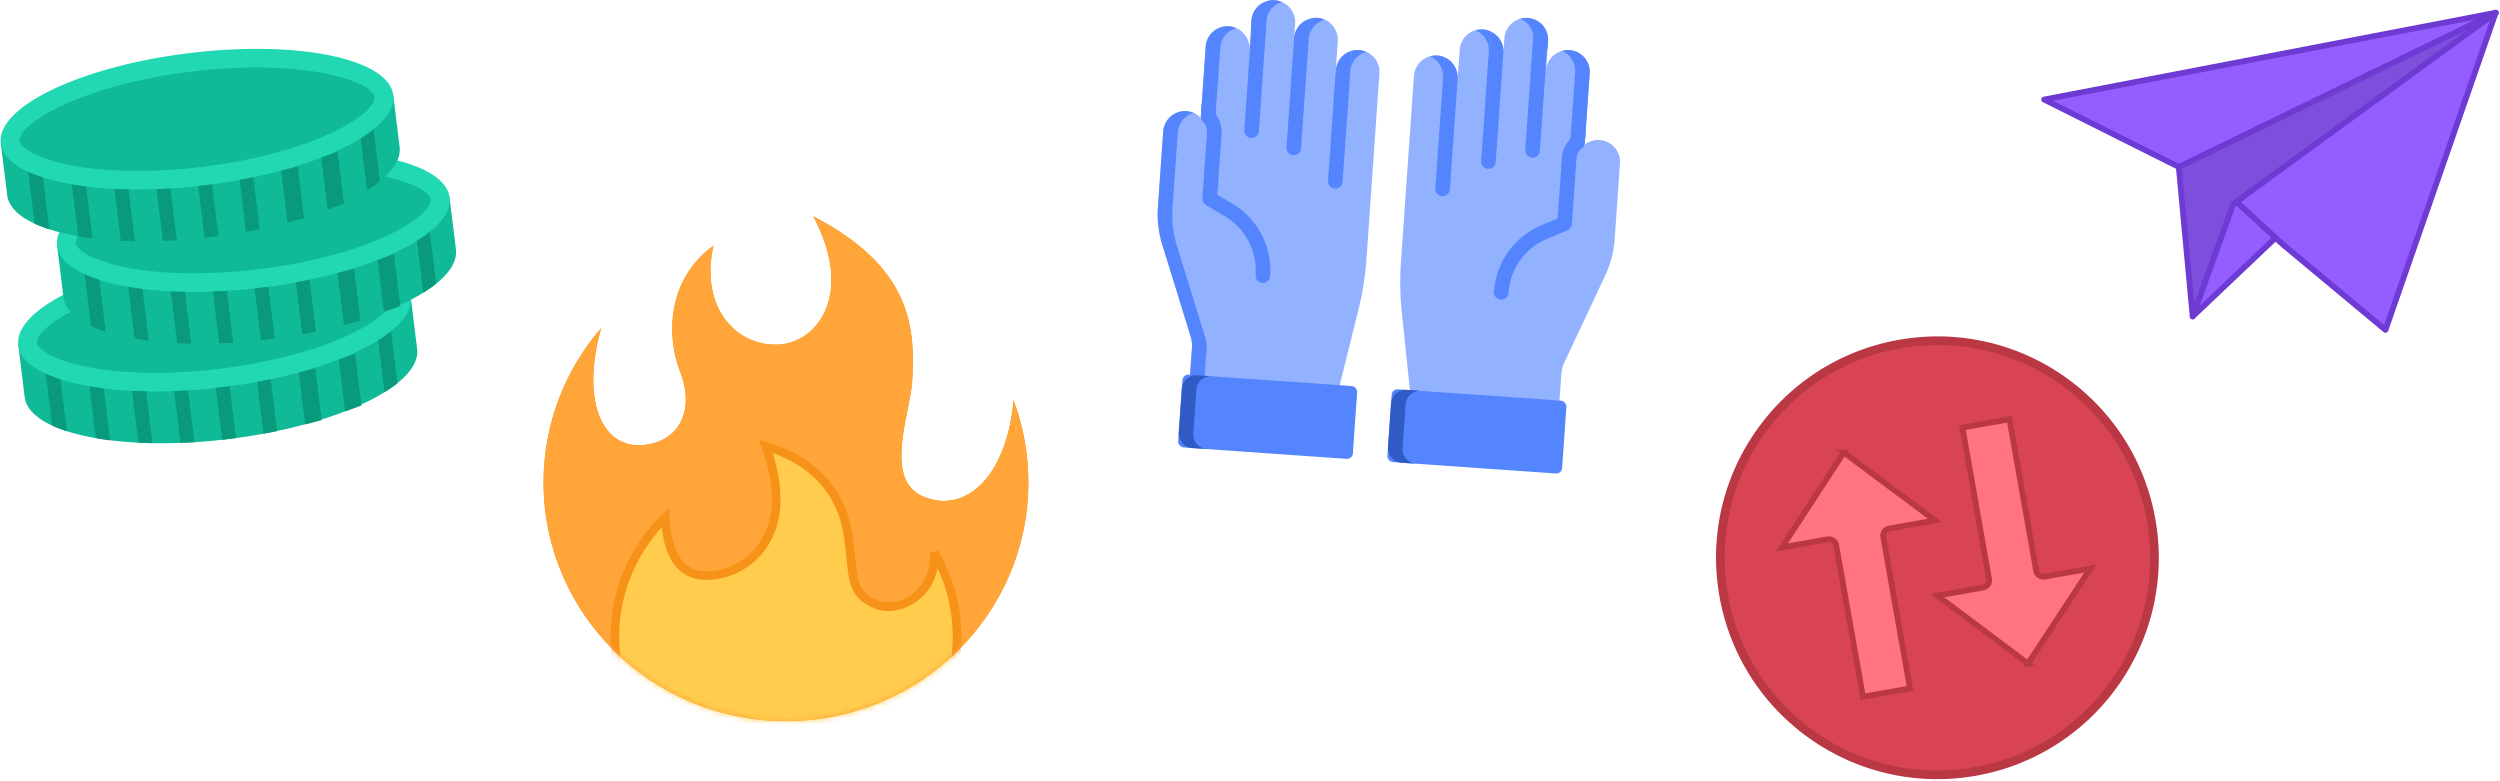 <svg width="432" height="135" xmlns="http://www.w3.org/2000/svg" xmlns:xlink="http://www.w3.org/1999/xlink"><defs><path id="a" d="M0 92.167h93.63V0H0z"/><path d="M40.86 65.082c-7.286-.56-13.961 6.166-11.497 17.08-7.98-5.787-8.21-15.53-5.749-21.829 2.565-6.568-.103-12.025-6.366-12.632-6.996-.679-10.881 7.379-7.299 20.212C3.745 60.72 0 51.407 0 41.233 0 18.46 18.753 0 41.887 0s41.887 18.46 41.887 41.233c0 5.003-.904 9.796-2.562 14.232-1.134-13.068-8.213-19.784-15.61-16.658-6.928 2.93-2.259 14.352-1.914 19.802.582 9.238-.03 19.813-17.077 28.605 7.083-13.337.82-21.627-5.751-22.132" id="c"/></defs><g fill="none" fill-rule="evenodd"><path d="M-4.812 9.373L74.59-.377l9.75 79.404-79.404 9.75z"/><path d="M70.979 51.326l1.1 8.955c.24 1.963-1 3.989-3.403 5.93-.342.27-.708.553-1.11.817 0 0-.013.001-.011.013a27.91 27.91 0 01-1.11.733c-1.317.817-2.854 1.615-4.556 2.36-.378.167-.758.332-1.15.5h-.011c-.37.153-.75.308-1.142.464a62.146 62.146 0 01-4.652 1.585c-.384.118-.77.238-1.168.347h-.011c-.388.107-.76.225-1.16.322a82.729 82.729 0 01-4.708 1.126c-.39.084-.778.168-1.18.242l-.013.001a90.678 90.678 0 01-5.924.978c-.394.06-.787.108-1.192.157l-.012.002c-.406.05-.788.097-1.183.133-1.993.229-3.994.39-5.997.486l-.011.001c-.409.027-.796.038-1.194.05a82.516 82.516 0 01-4.84.047c-.411.003-.814-.02-1.214-.03l-.012.001c-.413-.008-.804-.032-1.207-.054a62.138 62.138 0 01-4.896-.414c-.418-.055-.837-.11-1.231-.169l-.012.002c-.42-.07-.817-.14-1.225-.209-1.831-.312-3.516-.714-4.992-1.188a16.085 16.085 0 01-1.267-.453s-.01.001-.012-.01a11.267 11.267 0 01-1.263-.514c-2.8-1.29-4.507-2.966-4.748-4.929l-1.1-8.955 67.817-8.327z" fill="#10BA97" fill-rule="nonzero"/><path d="M70.979 51.326c.24 1.963-1 3.989-3.406 5.907-.35.293-.716.576-1.12.84-.344.257-.714.494-1.107.745-1.318.818-2.856 1.603-4.556 2.36-.379.167-.758.333-1.15.5h-.012c-.37.154-.75.308-1.142.464a62.007 62.007 0 01-4.652 1.585c-.384.119-.77.238-1.168.346l-.01.002c-.389.107-.761.224-1.161.32a81.816 81.816 0 01-4.707 1.127c-.39.084-.779.167-1.182.241l-.011.002a90.223 90.223 0 01-5.924.978c-.394.06-.787.108-1.193.157l-.012.002c-.406.05-.787.096-1.182.134-1.994.229-3.994.39-5.998.486l-.01.001c-.41.026-.796.038-1.195.05a82.64 82.64 0 01-4.84.046c-.41.004-.814-.019-1.214-.03l-.012.002c-.413-.009-.804-.032-1.206-.054a61.999 61.999 0 01-4.896-.414 69.75 69.75 0 01-1.232-.17h-.012c-.42-.066-.817-.137-1.225-.207-1.831-.312-3.515-.713-4.992-1.188-.44-.137-.859-.289-1.266-.453 0 0-.011 0-.012-.01a11.272 11.272 0 01-1.264-.514c-2.799-1.29-4.506-2.965-4.747-4.928-.774-6.3 13.79-13.279 32.512-15.577 18.723-2.3 34.53.95 35.304 7.25z" fill="#21D8B3" fill-rule="nonzero"/><path d="M37.98 63.725c-.337.041-.657.08-.989.11-1.928.221-3.863.379-5.801.474l-.148.005-.06.008c-.309.018-.606.027-.908.036a81.165 81.165 0 01-4.747.05c-.327-.001-.557-.01-.785-.018l-.67-.019c-.243-.008-.869-.044-.869-.044a58.244 58.244 0 01-4.672-.393 77.377 77.377 0 01-1.15-.158l-1.176-.197a34.78 34.78 0 01-3.837-.864l-.002-.014-1.911-.643-.613-.246-.022.003a8.198 8.198 0 01-.28-.128c-2.076-.957-2.874-1.906-2.939-2.432-.356-2.899 10.636-9.653 29.666-11.99 19.022-2.336 31.318 1.56 31.674 4.459.064.524-.477 1.628-2.213 3.013-.278.237-.57.458-.874.662l-.163.115c-.28.209-.584.399-.902.602-1.098.683-2.498 1.407-4.133 2.135l-1.082.466c-.352.146-.717.294-1.092.442a57.35 57.35 0 01-4.375 1.49c-.324.1-.617.191-.913.275l-.638.178a80.514 80.514 0 01-5.239 1.278c-.34.074-.666.144-1.002.206l-.204.038a87.529 87.529 0 01-5.657.933c-.402.06-.74.102-1.083.145l-.19.023z" fill="#10BA97" fill-rule="nonzero"/><path d="M10.272 74.05L8.653 60.865M11.69 85.604v-.013"/><path d="M10.453 65.558l1.1 8.956a16.085 16.085 0 01-1.268-.453s-.01.001-.012-.01a11.267 11.267 0 01-1.263-.514l-1.1-8.956c.399.19.82.365 1.263.513.001.012.013.01.013.01.408.165.827.317 1.267.454z" fill="#09997B" fill-rule="nonzero"/><path d="M17.768 75.91l-1.1-8.956"/><path d="M17.914 67.123l1.1 8.956a72.637 72.637 0 01-1.234-.17h-.011c-.42-.067-.817-.137-1.225-.207l-1.1-8.956c.408.07.805.14 1.225.208l.012-.002c.395.06.813.116 1.232.171z" fill="#09997B" fill-rule="nonzero"/><path d="M25.115 76.546l-1.1-8.955"/><path d="M25.242 67.619l1.1 8.956c-.412.003-.815-.02-1.215-.03l-.012.001c-.413-.008-.804-.032-1.207-.054l-1.1-8.955c.404.021.794.045 1.207.054l.011-.001c.403.01.804.033 1.216.029z" fill="#09997B" fill-rule="nonzero"/><path d="M32.374 76.48l-1.1-8.957"/><path d="M32.49 67.457l1.1 8.956c-.409.026-.806.051-1.204.064l-.011.001c-.409.027-.796.038-1.194.05l-1.1-8.954c.399-.013.784-.025 1.193-.05l.012-.002c.4-.014.795-.04 1.204-.065z" fill="#09997B" fill-rule="nonzero"/><path d="M39.566 75.858l-1.1-8.956"/><path d="M39.67 66.742l1.1 8.956c-.393.06-.787.109-1.192.158l-.012.002c-.406.05-.788.097-1.183.133l-1.1-8.956c.396-.037.777-.083 1.183-.133l.012-.002c.406-.05.8-.098 1.192-.157z" fill="#09997B" fill-rule="nonzero"/><path d="M46.694 74.721l-1.1-8.956"/><path d="M46.788 65.522l1.1 8.956c-.39.084-.779.168-1.182.242l-.012.001c-.39.083-.769.153-1.172.227l-1.1-8.956c.403-.074.783-.144 1.173-.227l.01-.001c.403-.074.794-.158 1.183-.242z" fill="#09997B" fill-rule="nonzero"/><path d="M54.136 72.983l-1.1-8.955"/><path d="M54.477 63.648l1.1 8.955c-.47.13-.941.26-1.428.378l-.013.002c-.473.118-.928.245-1.416.353l-1.1-8.956c.488-.107.944-.234 1.415-.352l.015-.002c.486-.12.957-.249 1.427-.378z" fill="#09997B" fill-rule="nonzero"/><path d="M61.04 70.597l-1.1-8.957"/><path d="M61.363 61.108l1.1 8.956c-.464.177-.929.352-1.408.53l-.014.003c-.453.162-.918.327-1.398.494l-1.1-8.957c.48-.165.946-.33 1.398-.494l.014-.001c.48-.178.944-.354 1.408-.53z" fill="#09997B" fill-rule="nonzero"/><path d="M67.555 67.04l-1.101-8.967"/><path d="M67.573 57.232l1.103 8.98c-.342.269-.708.552-1.11.816 0 0-.013.001-.011.013a27.91 27.91 0 01-1.11.733l-1.1-8.957c.393-.251.765-.488 1.109-.745.403-.263.767-.547 1.12-.841z" fill="#09997B" fill-rule="nonzero"/><g><path d="M77.683 34.131l1.1 8.955c.24 1.963-1 3.988-3.403 5.93-.342.27-.707.552-1.11.816 0 0-.012.002-.01.013a27.91 27.91 0 01-1.11.734c-1.318.817-2.855 1.614-4.556 2.36-.379.166-.759.332-1.15.5h-.012c-.37.153-.75.307-1.142.463a62.146 62.146 0 01-4.651 1.586c-.385.118-.77.238-1.169.346l-.01.002c-.389.106-.761.223-1.161.32a82.729 82.729 0 01-4.707 1.127c-.39.083-.779.167-1.181.241l-.012.002a90.678 90.678 0 01-5.924.978c-.394.06-.787.107-1.193.157l-.012.002c-.406.05-.788.096-1.183.133-1.993.228-3.993.39-5.997.486l-.01.001c-.41.027-.796.038-1.195.05a82.516 82.516 0 01-4.84.047c-.41.002-.814-.02-1.214-.03l-.012.001c-.413-.008-.804-.033-1.206-.055a62.138 62.138 0 01-4.896-.413c-.42-.055-.838-.11-1.232-.169l-.012.001c-.42-.069-.817-.138-1.224-.208-1.832-.312-3.516-.714-4.993-1.188a16.085 16.085 0 01-1.266-.453s-.01 0-.012-.01a11.267 11.267 0 01-1.263-.514c-2.8-1.29-4.507-2.966-4.748-4.929l-1.1-8.955 67.816-8.327z" fill="#10BA97" fill-rule="nonzero"/><path d="M77.683 34.131c.241 1.963-1 3.988-3.405 5.907-.351.293-.717.576-1.12.84-.345.257-.715.493-1.108.744-1.317.819-2.856 1.604-4.556 2.361-.378.166-.758.333-1.15.5h-.011c-.37.154-.75.308-1.143.463a62.007 62.007 0 01-4.651 1.586c-.385.119-.77.237-1.169.346l-.01.001c-.388.108-.76.225-1.161.321a81.816 81.816 0 01-4.707 1.127c-.39.084-.778.167-1.181.241l-.012.002a90.223 90.223 0 01-5.924.978c-.394.059-.787.107-1.193.157l-.012.002c-.405.05-.787.096-1.182.134-1.993.229-3.994.39-5.998.486h-.01c-.41.027-.796.039-1.194.051a82.64 82.64 0 01-4.84.046c-.411.003-.814-.019-1.214-.03l-.012.002c-.413-.01-.804-.033-1.207-.055a61.999 61.999 0 01-4.896-.413 69.75 69.75 0 01-1.232-.171l-.012.001c-.42-.067-.817-.138-1.224-.207-1.832-.312-3.516-.713-4.992-1.188-.44-.138-.86-.289-1.267-.454 0 0-.01.002-.012-.009a11.272 11.272 0 01-1.263-.514c-2.8-1.29-4.507-2.965-4.748-4.928-.773-6.3 13.79-13.279 32.513-15.578 18.723-2.299 34.53.951 35.303 7.251z" fill="#21D8B3" fill-rule="nonzero"/><path d="M44.685 46.53c-.337.041-.658.08-.99.11-1.928.22-3.863.379-5.801.474l-.148.005-.06.007c-.309.02-.606.028-.908.037a81.165 81.165 0 01-4.747.05c-.326-.001-.556-.01-.785-.018l-.67-.019c-.243-.009-.868-.044-.868-.044a58.244 58.244 0 01-4.673-.394 77.377 77.377 0 01-1.149-.157l-1.176-.198a34.78 34.78 0 01-3.838-.863l-.002-.014-1.91-.643-.613-.246-.023.003a8.198 8.198 0 01-.28-.128c-2.075-.957-2.874-1.906-2.938-2.432-.356-2.899 10.636-9.654 29.665-11.99 19.022-2.336 31.318 1.56 31.674 4.459.064.524-.477 1.628-2.213 3.012-.278.238-.57.459-.873.663l-.164.115c-.28.208-.583.398-.902.602-1.098.683-2.498 1.406-4.133 2.135l-1.081.466c-.353.146-.717.294-1.093.441a57.35 57.35 0 01-4.375 1.491c-.324.1-.617.191-.912.274l-.639.18c-.206.059-.413.12-.629.173-1.49.405-2.968.758-4.61 1.104-.34.074-.665.143-1.001.206l-.205.038a87.529 87.529 0 01-5.656.933c-.403.06-.741.102-1.084.144l-.19.024z" fill="#10BA97" fill-rule="nonzero"/><path d="M16.977 56.855l-1.62-13.187M18.395 68.409l-.001-.013"/><path d="M17.158 48.362l1.1 8.957a16.085 16.085 0 01-1.268-.453s-.01 0-.012-.01a11.267 11.267 0 01-1.263-.514l-1.1-8.956c.398.19.82.365 1.262.513.001.012.013.01.013.01.408.165.827.316 1.268.453z" fill="#09997B" fill-rule="nonzero"/><path d="M24.472 58.715l-1.1-8.957"/><path d="M24.618 49.928l1.1 8.956a72.637 72.637 0 01-1.233-.171l-.012.001c-.42-.068-.817-.137-1.224-.207l-1.1-8.956c.407.07.804.14 1.224.207l.012-.001c.396.06.813.116 1.232.171h.001z" fill="#09997B" fill-rule="nonzero"/><path d="M31.82 59.351l-1.1-8.955"/><path d="M31.946 50.424l1.1 8.956c-.412.002-.815-.02-1.215-.03l-.012.001c-.413-.008-.804-.033-1.206-.055l-1.1-8.955c.404.022.794.046 1.207.055l.01-.001c.403.01.805.032 1.216.029z" fill="#09997B" fill-rule="nonzero"/><path d="M39.078 59.284l-1.1-8.956"/><path d="M39.195 50.262l1.1 8.956c-.41.026-.807.051-1.205.064l-.01.001c-.41.027-.796.038-1.195.05l-1.1-8.955c.4-.012.785-.024 1.194-.05l.011-.001c.4-.014.796-.04 1.205-.065z" fill="#09997B" fill-rule="nonzero"/><path d="M46.27 58.663l-1.1-8.956"/><path d="M46.374 49.547l1.1 8.956c-.392.06-.786.108-1.192.158l-.012.002c-.406.05-.788.096-1.183.133l-1.1-8.956c.396-.037.778-.084 1.183-.133l.012-.002c.406-.05.8-.098 1.192-.157z" fill="#09997B" fill-rule="nonzero"/><path d="M53.399 57.526l-1.1-8.956"/><path d="M53.492 48.327l1.1 8.956c-.39.083-.779.167-1.181.241l-.012.002c-.391.083-.77.153-1.173.227l-1.1-8.956c.404-.074.783-.144 1.173-.227l.01-.002c.404-.074.795-.157 1.183-.24z" fill="#09997B" fill-rule="nonzero"/><path d="M60.84 55.788l-1.099-8.955"/><path d="M61.182 46.453l1.1 8.955c-.471.13-.942.26-1.428.378l-.013.002c-.474.118-.929.245-1.417.353l-1.1-8.956c.488-.107.945-.235 1.416-.352l.014-.002c.486-.12.957-.249 1.428-.378z" fill="#09997B" fill-rule="nonzero"/><path d="M67.745 53.401l-1.1-8.956"/><path d="M68.067 43.913l1.1 8.956c-.464.176-.929.352-1.408.53l-.014.002c-.452.163-.917.328-1.398.494l-1.1-8.956c.481-.166.946-.33 1.398-.494l.015-.002c.479-.177.944-.354 1.407-.53z" fill="#09997B" fill-rule="nonzero"/><path d="M74.26 49.845l-1.102-8.967"/><path d="M74.278 40.037l1.102 8.979c-.342.27-.707.552-1.11.816 0 0-.012.002-.01.013a27.91 27.91 0 01-1.11.734l-1.1-8.958c.392-.25.764-.487 1.108-.744.403-.263.768-.547 1.12-.841z" fill="#09997B" fill-rule="nonzero"/></g><g><path d="M67.954 16.435l1.1 8.955c.24 1.963-1 3.988-3.403 5.93-.342.27-.707.552-1.11.816 0 0-.012.002-.011.013a27.91 27.91 0 01-1.109.733c-1.318.818-2.855 1.615-4.556 2.361-.379.166-.759.331-1.15.499l-.012.001c-.37.153-.75.307-1.142.463a62.146 62.146 0 01-4.652 1.586c-.384.117-.77.237-1.168.346l-.01.001c-.389.107-.761.224-1.162.321a82.729 82.729 0 01-4.706 1.127c-.39.083-.779.167-1.182.241l-.011.002a90.678 90.678 0 01-5.924.978c-.394.059-.787.107-1.193.157l-.012.001c-.406.05-.788.097-1.183.134-1.993.228-3.993.39-5.997.485l-.01.002c-.41.026-.796.038-1.195.05a82.516 82.516 0 01-4.84.047c-.41.002-.814-.02-1.214-.03h-.012c-.413-.007-.804-.032-1.207-.054a62.138 62.138 0 01-4.895-.413c-.42-.055-.838-.11-1.232-.17l-.012.002c-.42-.069-.817-.139-1.225-.208-1.831-.312-3.515-.714-4.992-1.189a16.085 16.085 0 01-1.266-.453s-.011.002-.012-.01a11.267 11.267 0 01-1.264-.513c-2.799-1.29-4.506-2.966-4.747-4.93l-1.1-8.954 67.816-8.327z" fill="#10BA97" fill-rule="nonzero"/><path d="M67.954 16.435c.241 1.963-1 3.988-3.405 5.906-.351.293-.717.576-1.12.84-.345.257-.715.494-1.108.745-1.317.819-2.856 1.603-4.556 2.361-.379.166-.758.332-1.15.499l-.012.001c-.369.154-.749.308-1.142.463a62.007 62.007 0 01-4.651 1.586c-.385.118-.77.237-1.169.346l-.01.001c-.388.108-.761.225-1.161.321a81.816 81.816 0 01-4.707 1.127c-.39.084-.778.167-1.181.241l-.012.001a90.223 90.223 0 01-5.924.979c-.394.059-.787.107-1.193.157l-.012.001c-.406.05-.787.097-1.182.135-1.994.228-3.994.39-5.998.485l-.01.002c-.41.025-.796.038-1.194.05a82.64 82.64 0 01-4.84.046c-.411.003-.814-.019-1.215-.03l-.011.002c-.413-.01-.804-.033-1.207-.055a61.999 61.999 0 01-4.896-.413 69.75 69.75 0 01-1.232-.171l-.012.001c-.42-.067-.817-.138-1.224-.207-1.832-.313-3.516-.713-4.992-1.189-.44-.137-.86-.288-1.267-.453 0 0-.01.001-.012-.009a11.272 11.272 0 01-1.263-.514C2.086 28.4.379 26.725.138 24.762c-.773-6.3 13.79-13.279 32.513-15.578 18.723-2.299 34.53.95 35.303 7.25z" fill="#21D8B3" fill-rule="nonzero"/><path d="M34.956 28.833c-.338.042-.658.081-.99.111-1.928.22-3.863.379-5.801.473l-.148.006-.06.007c-.309.019-.606.028-.908.037a81.165 81.165 0 01-4.747.049c-.326 0-.556-.01-.785-.017l-.67-.02c-.243-.008-.868-.043-.868-.043a58.244 58.244 0 01-4.673-.394 77.377 77.377 0 01-1.149-.158l-1.176-.197a34.78 34.78 0 01-3.838-.863l-.002-.014-1.911-.643-.612-.246-.023.002a8.198 8.198 0 01-.28-.127c-2.076-.958-2.874-1.906-2.939-2.432-.356-2.9 10.637-9.654 29.666-11.99 19.022-2.336 31.318 1.56 31.674 4.459.064.523-.477 1.628-2.213 3.012-.278.237-.57.459-.874.663l-.163.115c-.28.208-.583.398-.902.602-1.098.682-2.498 1.406-4.133 2.135l-1.081.465c-.353.146-.718.295-1.093.442a57.35 57.35 0 01-4.375 1.49c-.324.1-.617.192-.913.275l-.638.179c-.206.06-.413.12-.63.173-1.489.405-2.968.759-4.609 1.105-.34.073-.665.143-1.001.206l-.205.038a87.529 87.529 0 01-5.656.932c-.403.06-.741.103-1.084.145l-.19.023z" fill="#10BA97" fill-rule="nonzero"/><path d="M7.247 39.16L5.628 25.971M8.666 50.713l-.001-.013"/><path d="M7.429 30.666l1.1 8.956a16.085 16.085 0 01-1.268-.453s-.011.002-.012-.01a11.267 11.267 0 01-1.264-.513l-1.1-8.956c.4.19.82.364 1.263.513.001.012.013.01.013.01.408.165.827.316 1.268.453z" fill="#09997B" fill-rule="nonzero"/><path d="M14.743 41.018l-1.1-8.956"/><path d="M14.89 32.232l1.099 8.956a72.637 72.637 0 01-1.233-.171l-.012.001c-.42-.068-.817-.138-1.225-.207l-1.1-8.956c.408.07.805.14 1.225.207l.012-.001c.395.059.813.115 1.232.17h.001z" fill="#09997B" fill-rule="nonzero"/><path d="M22.09 41.655l-1.1-8.955"/><path d="M22.217 32.728l1.1 8.956c-.412.002-.815-.02-1.215-.03h-.012c-.413-.007-.804-.032-1.207-.054l-1.1-8.955c.405.022.795.046 1.208.055l.01-.002c.403.01.805.033 1.216.03z" fill="#09997B" fill-rule="nonzero"/><path d="M29.35 41.588l-1.1-8.956"/><path d="M29.465 32.566l1.1 8.956c-.409.026-.806.05-1.204.063l-.01.002c-.41.026-.796.038-1.195.05l-1.1-8.955c.4-.012.785-.025 1.193-.05l.012-.002c.4-.013.796-.039 1.204-.064z" fill="#09997B" fill-rule="nonzero"/><path d="M36.541 40.966l-1.1-8.956"/><path d="M36.645 31.85l1.1 8.957c-.392.06-.786.108-1.192.158l-.012.001c-.406.05-.788.097-1.183.134l-1.1-8.956c.396-.037.777-.084 1.183-.134l.012-.001c.406-.05.8-.098 1.192-.157v-.001z" fill="#09997B" fill-rule="nonzero"/><path d="M43.67 39.83l-1.1-8.957"/><path d="M43.763 30.63l1.1 8.957c-.39.083-.779.167-1.182.241l-.011.002c-.391.083-.77.153-1.173.227l-1.1-8.956c.404-.074.783-.144 1.173-.228h.01c.404-.075.794-.158 1.183-.242z" fill="#09997B" fill-rule="nonzero"/><path d="M51.111 38.092l-1.1-8.956"/><path d="M51.453 28.757l1.1 8.955c-.471.13-.942.26-1.429.378l-.013.002c-.473.117-.928.245-1.416.353l-1.1-8.956c.488-.107.945-.235 1.416-.352l.014-.002c.486-.12.957-.249 1.428-.378z" fill="#09997B" fill-rule="nonzero"/><path d="M58.016 35.705l-1.1-8.956"/><path d="M58.338 26.217l1.1 8.956c-.464.176-.929.352-1.408.53l-.014.002c-.452.162-.917.327-1.398.494l-1.1-8.956c.481-.166.946-.33 1.398-.494l.014-.002c.48-.177.945-.354 1.408-.53z" fill="#09997B" fill-rule="nonzero"/><path d="M64.53 32.15l-1.101-8.968"/><path d="M64.549 22.34l1.102 8.98c-.342.27-.707.552-1.11.816 0 0-.012.002-.011.013a27.91 27.91 0 01-1.109.733l-1.1-8.957c.392-.25.764-.488 1.108-.744.403-.264.767-.547 1.12-.842v.001z" fill="#09997B" fill-rule="nonzero"/></g><g><path d="M202.44-2.464l79.806 5.58-5.581 79.806-79.805-5.58z"/><g transform="rotate(4 118.598 2896.711)" fill-rule="nonzero"><path d="M.325 23.97v13.09c0 2.182.402 4.345 1.185 6.381l6.053 15.637c.21.583.322 1.197.328 1.816v7.213l25.877-2.32 2.37-13.518c.504-2.882.757-5.802.757-8.727V11.36a3.778 3.778 0 00-3.783-3.783 3.495 3.495 0 00-1.261.227 3.714 3.714 0 00-2.22 2.094c-.05.15-.1.277-.15.454a3.615 3.615 0 00-.102.554c-.041.148-.058.301-.05.454V6.316a3.778 3.778 0 00-3.783-3.783 3.55 3.55 0 00-1.362.278 3.737 3.737 0 00-2.421 3.505V3.794a3.783 3.783 0 10-7.567 0v5.044a3.783 3.783 0 00-7.566 0v12.333a3.702 3.702 0 00-2.522-.983A3.778 3.778 0 00.325 23.97z" fill="#92B2FF"/><path d="M24.285 3.794v2.522a3.737 3.737 0 012.42-3.505c.042-.017.085-.024.127-.04a3.76 3.76 0 00-1.286-.238 3.55 3.55 0 00-1.362.278l-.038.02c.088.313.134.637.139.963zm7.566 7.566a1.395 1.395 0 01.05-.454c.02-.187.053-.372.101-.554.05-.177.101-.303.152-.454a3.713 3.713 0 012.214-2.091 3.76 3.76 0 00-1.256-.23 3.495 3.495 0 00-1.261.227v3.556zM10.413 67.881v-6.987a5.508 5.508 0 00-.328-1.816L4.032 43.441a17.78 17.78 0 01-1.185-6.38V23.97a3.767 3.767 0 012.501-3.546 3.678 3.678 0 00-1.24-.237A3.778 3.778 0 00.325 23.97v13.09c0 2.181.402 4.344 1.185 6.38l6.053 15.637c.21.583.322 1.197.328 1.816v7.213l2.522-.226zm6.305-59.043V3.794A3.766 3.766 0 0119.241.242a3.749 3.749 0 00-5.045 3.552v1.492a3.766 3.766 0 012.522 3.552zm-7.566 0a3.766 3.766 0 012.522-3.552A3.749 3.749 0 006.63 8.838v11.35a3.702 3.702 0 012.522.983V8.838z" fill="#5485FF"/><path d="M29.329 11.587v18.916a1.261 1.261 0 102.522 0V7.804a3.714 3.714 0 00-2.22 2.094c-.05.15-.1.277-.15.454a3.615 3.615 0 00-.102.554c-.03.226-.046.454-.05.681zm-7.566-5.27v18.915a1.261 1.261 0 002.522 0V3.794c.004-.33-.03-.66-.101-.983a3.737 3.737 0 00-2.421 3.505zm-7.478-2.468v18.916a1.261 1.261 0 002.522 0V1.327c.004-.33-.03-.66-.1-.984a3.737 3.737 0 00-2.422 3.506zM6.627 18.795v2.068c.003.304.11.597.302.832.026 0 .026.025.05.05a.68.68 0 01.202.177l.026.025c.438.464.682 1.078.68 1.715v11.35c.007.48.279.917.707 1.135l3.304 1.664a10.881 10.881 0 016.078 9.811 1.261 1.261 0 102.522 0 13.41 13.41 0 00-7.465-12.08L10.41 34.23V23.662a4.978 4.978 0 00-1.261-3.304 4.79 4.79 0 00-2.522-1.563z" fill="#5485FF"/><rect fill="#5485FF" x="6.629" y="65.585" width="30.265" height="12.61" rx="1"/><path d="M9.152 75.674v-7.567a2.522 2.522 0 012.522-2.522H9.152a2.522 2.522 0 00-2.522 2.522v7.567a2.522 2.522 0 002.522 2.522h2.522a2.522 2.522 0 01-2.522-2.522z" fill="#305BC4"/><path d="M79.446 23.97v13.09c0 2.182-.403 4.345-1.186 6.381l-6.053 15.637a5.508 5.508 0 00-.328 1.816v7.213l-25.876-2.32-2.371-13.518a50.731 50.731 0 01-.757-8.727V11.36a3.778 3.778 0 013.784-3.783c.43-.002.858.075 1.26.227a3.714 3.714 0 012.22 2.094c.05.15.1.277.151.454.048.182.082.367.101.554.042.148.059.301.05.454V6.316a3.778 3.778 0 013.784-3.783c.468.002.93.096 1.362.278a3.737 3.737 0 012.42 3.505V3.794a3.783 3.783 0 017.567 0v5.044a3.783 3.783 0 117.566 0v12.333a3.702 3.702 0 012.522-.983 3.778 3.778 0 013.784 3.783z" fill="#92B2FF"/><path d="M55.486 3.794v2.522a3.737 3.737 0 00-2.421-3.505c-.041-.017-.085-.024-.126-.04a3.76 3.76 0 011.286-.238c.468.002.93.096 1.362.278l.038.02a3.76 3.76 0 00-.14.963zM47.92 11.36a1.395 1.395 0 00-.05-.454 3.615 3.615 0 00-.102-.554c-.05-.177-.1-.303-.151-.454a3.713 3.713 0 00-2.214-2.091 3.76 3.76 0 011.256-.23c.43-.002.858.075 1.26.227v3.556zm15.132-2.522V3.794A3.766 3.766 0 0060.53.242a3.749 3.749 0 015.044 3.552v1.492a3.766 3.766 0 00-2.522 3.552zm7.566 0a3.766 3.766 0 00-2.522-3.552 3.749 3.749 0 015.044 3.552v11.35a3.702 3.702 0 00-2.522.983V8.838z" fill="#5485FF"/><path d="M50.442 11.587v18.916a1.261 1.261 0 11-2.522 0V7.804a3.714 3.714 0 012.219 2.094c.05.15.1.277.151.454.048.182.082.367.101.554.03.226.046.454.05.681zm7.566-5.27v18.915a1.261 1.261 0 01-2.522 0V3.794c-.004-.33.03-.66.1-.983a3.737 3.737 0 012.422 3.505zm7.477-2.468v18.916a1.261 1.261 0 01-2.522 0V1.327c-.004-.33.03-.66.1-.984a3.737 3.737 0 012.422 3.506zm7.659 14.946v2.068a1.34 1.34 0 01-.303.832c-.025 0-.025.025-.05.05a.68.68 0 00-.202.177l-.025.025a2.488 2.488 0 00-.681 1.715v11.35a1.29 1.29 0 01-.706 1.135l-3.304 1.664a10.881 10.881 0 00-6.079 9.811 1.261 1.261 0 01-2.522 0 13.41 13.41 0 017.466-12.08l2.623-1.312V23.662a4.978 4.978 0 011.26-3.304 4.79 4.79 0 012.523-1.563z" fill="#5485FF"/><rect fill="#5485FF" transform="rotate(180 58.008 71.89)" x="42.875" y="65.585" width="30.265" height="12.61" rx="1"/><path d="M45.397 75.674v-7.567a2.522 2.522 0 012.523-2.522h-2.523a2.522 2.522 0 00-2.522 2.522v7.567a2.522 2.522 0 002.522 2.522h2.523a2.522 2.522 0 01-2.523-2.522z" fill="#305BC4"/></g></g><g><path d="M288.448 63.938l78.785-13.892 13.892 78.785-78.785 13.892z"/><g stroke="#B93844"><path d="M341.298 133.315c20.396-3.597 34.015-23.046 30.419-43.442a37.482 37.482 0 00-3.674-10.838c-7.361-14.12-23.255-22.493-39.768-19.58-20.397 3.596-34.015 23.045-30.419 43.441a37.49 37.49 0 003.58 10.656c7.318 14.229 23.277 22.687 39.862 19.763z" stroke-width="1.5" fill="#D94454"/><path d="M318.617 78.185l15.745 11.747-5.166.911-2.684.473c-.721.128-1.2.78-1.082 1.45l4.618 26.193-8.128 1.433-.087-.492-4.547-25.704c-.118-.67-.792-1.12-1.513-.993l-7.86 1.386 10.704-16.404zM350.436 114.675l10.779-16.424-5.166.911-2.685.474c-.72.127-1.394-.323-1.512-.993l-4.619-26.193-8.128 1.434.086.492 4.52 25.71c.117.67-.362 1.322-1.083 1.45l-7.86 1.386 15.668 11.753z" fill="#FF7382" fill-rule="nonzero"/></g></g><g><path d="M353.853-14.837l79.805 5.58-5.58 79.805-79.806-5.58z"/><g stroke="#6D3AD3" stroke-linejoin="round" fill-rule="nonzero"><path fill="#935DFF" d="M393.239 41.067L378.89 54.68l6.995-20.362 7.364 6.732z"/><path fill="#935DFF" d="M412.208 57.009L394.376 42.16l-8.49-7.844 45.366-32.114z"/><path fill="#7E4EDC" d="M431.252 2.203l-45.35 33.059-7.01 19.417-2.418-26.03z"/><path fill="#935DFF" d="M376.496 28.849l-23.28-11.646 78.036-15z"/></g></g><g><path d="M89 33h95v95H89z"/><g transform="matrix(1 0 0 -1 89 127.03)"><mask id="b" fill="#fff"><use xlink:href="#a"/></mask><g mask="url(#b)"><path d="M88.702 43.658c0 5.004-.904 9.796-2.562 14.233-1.134-13.071-8.213-19.785-15.61-16.658-6.93 2.93-2.259 14.351-1.914 19.801.582 9.239-.03 19.814-17.078 28.606 7.084-13.34.82-21.626-5.75-22.132-7.289-.558-13.961 6.165-11.497 17.08-7.978-5.788-8.213-15.528-5.751-21.83 2.567-6.568-.101-12.025-6.364-12.631-6.996-.68-10.884 7.376-7.299 20.211-6.204-7.191-9.95-16.505-9.95-26.68 0-22.772 18.754-41.233 41.888-41.233 23.134 0 41.887 18.46 41.887 41.233" fill="#F4900C" fill-rule="nonzero"/></g></g><g transform="matrix(1 0 0 -1 93.928 124.604)"><mask id="d" fill="#fff"><use xlink:href="#c"/></mask><use fill="#FFA539" xlink:href="#c"/><g mask="url(#d)"><path d="M71.455 14.553A28.625 28.625 0 0167.5 29.108c.362-7.48-6.313-10.413-9.905-8.996-5.187 2.044-3.797 5.557-5.133 12.833-1.335 7.276-6.467 12.33-14.066 14.553 5.544-15.36-3.073-21.022-7.59-22.033-4.612-1.033-9.246.002-9.776 9.719-5.379-5.273-8.71-12.57-8.71-20.631 0-16.074 13.239-29.106 29.567-29.106 16.329 0 29.568 13.032 29.568 29.106" stroke="#F79219" stroke-width="1.5" fill="#FFCC4D" fill-rule="nonzero"/></g></g></g></g></svg>